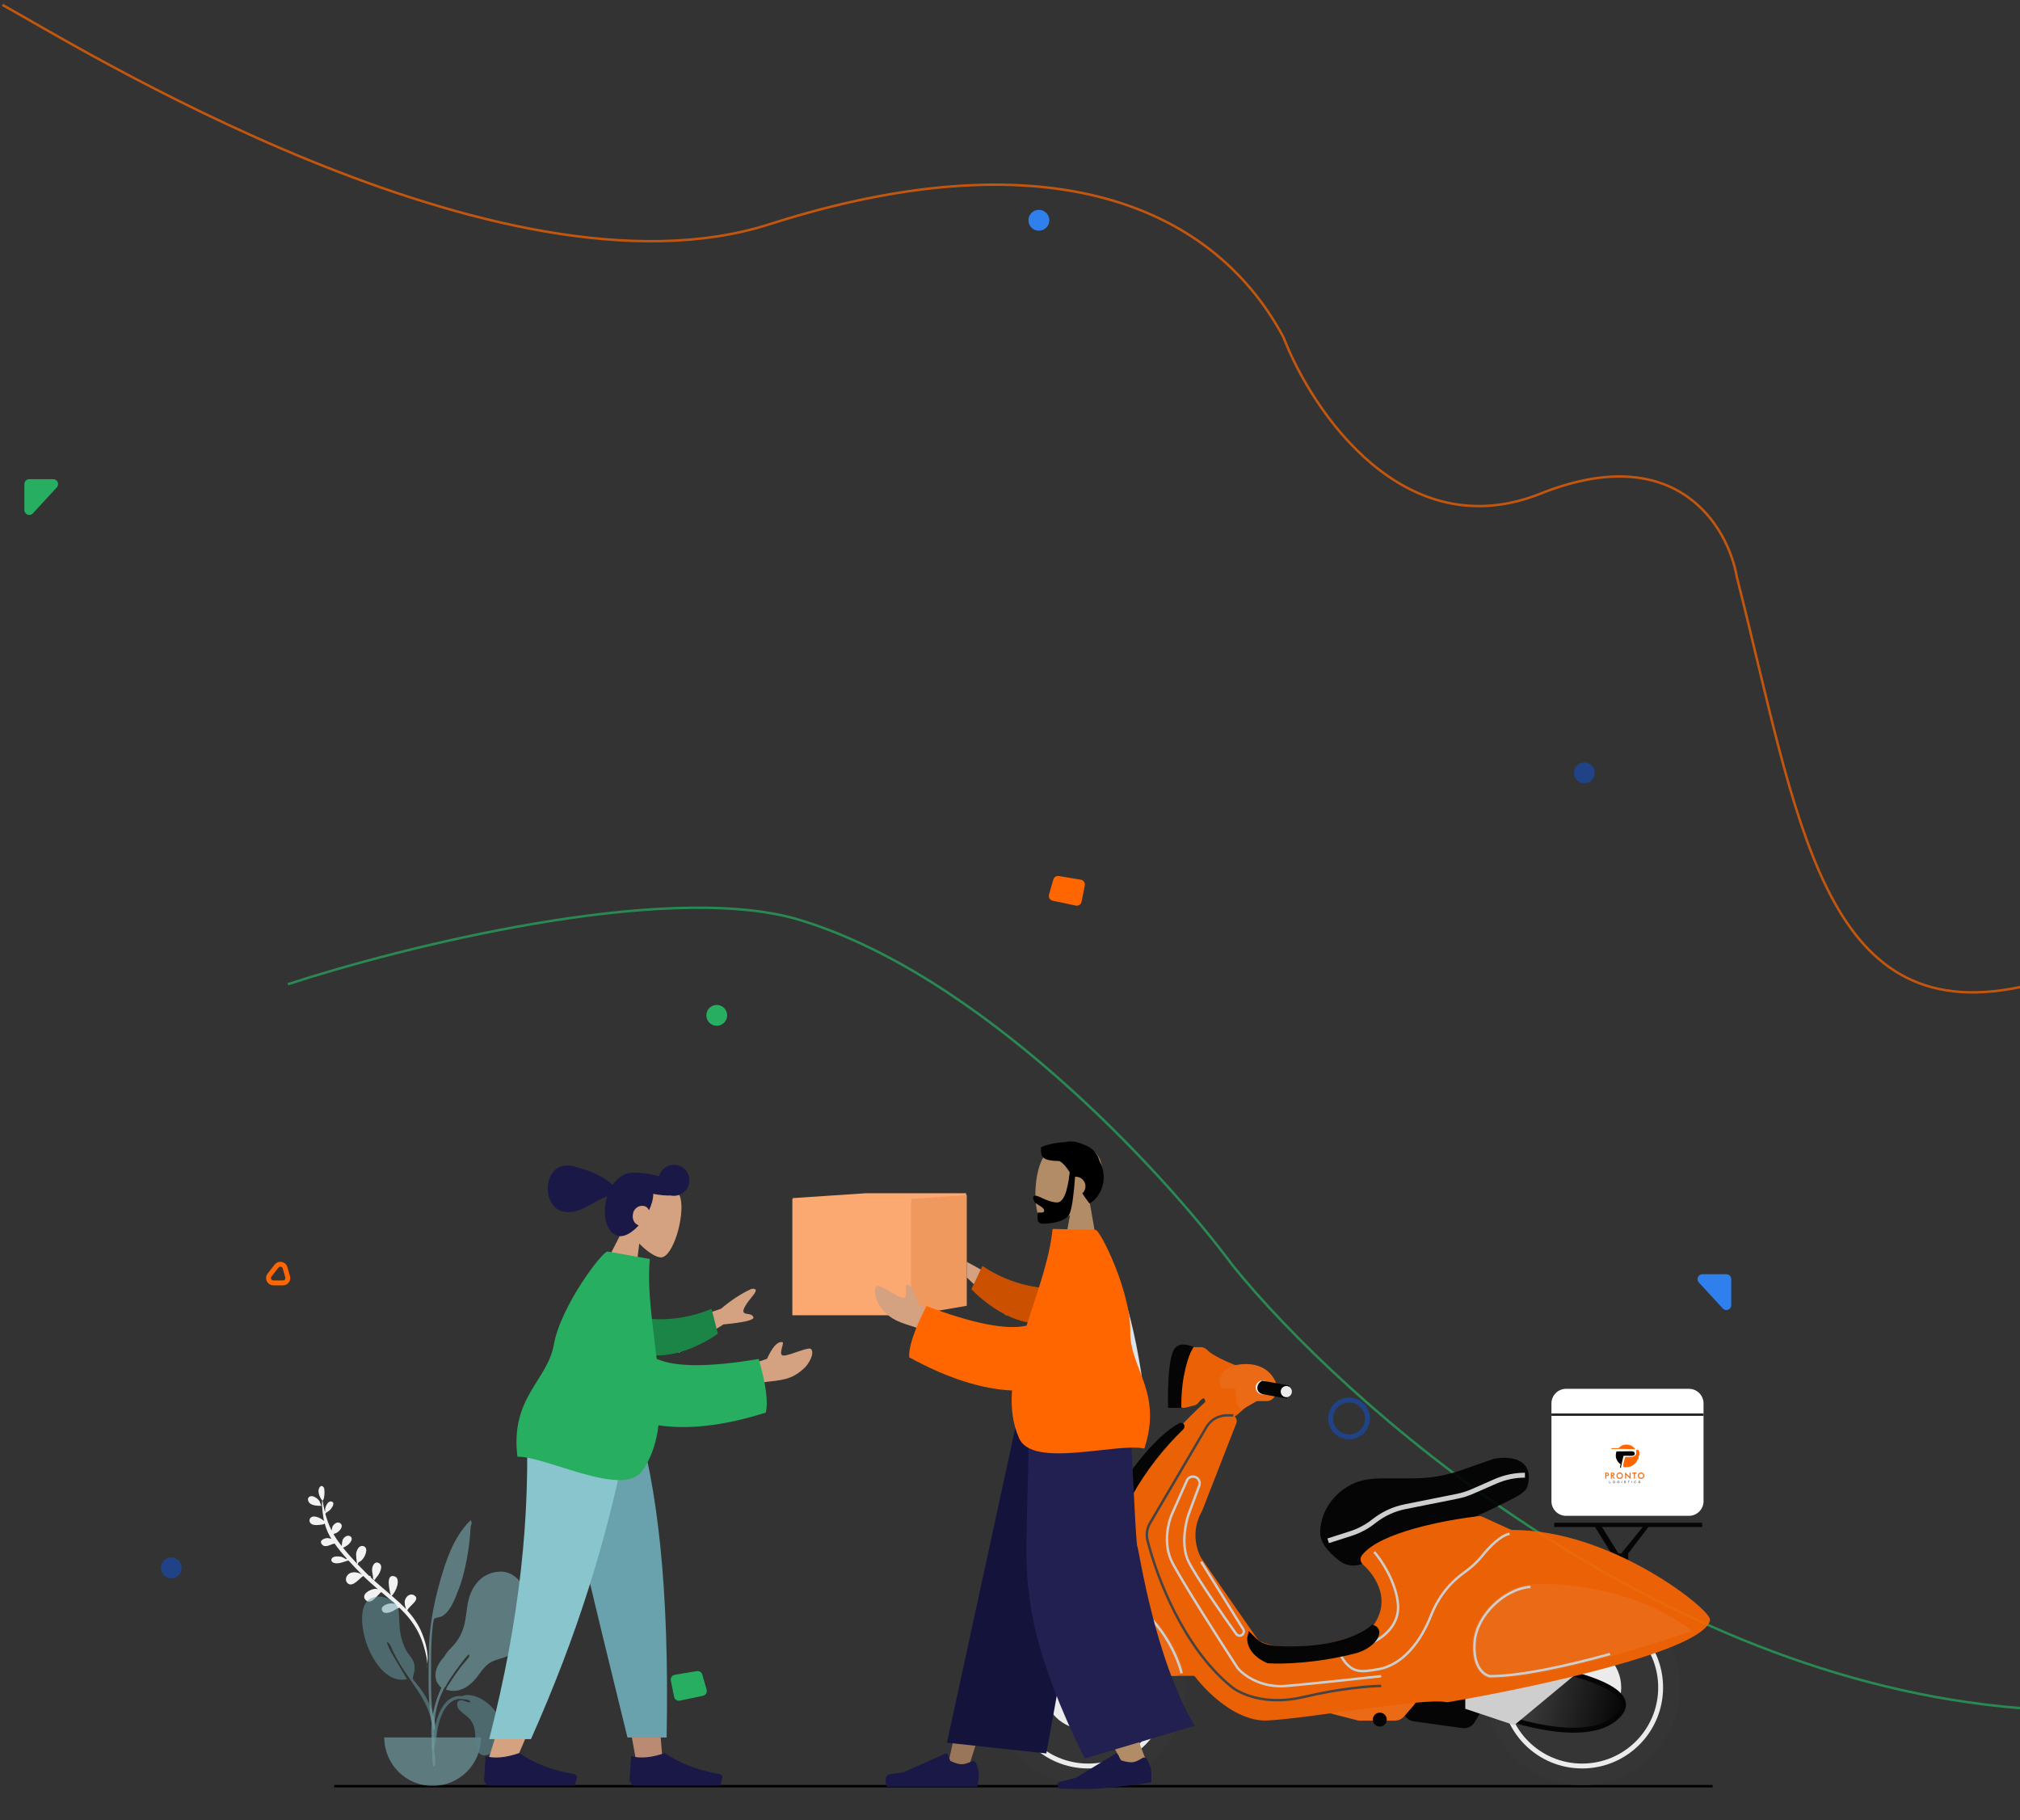 <svg fill="none" height="373" viewBox="0 0 414 373" width="414" xmlns="http://www.w3.org/2000/svg">
    <rect x="0" y="0" width="414" height="373" fill="#333333" stroke="none"/>
    <path
        d="M56.681 259.436L55.246 261.263C54.73 261.919 55.198 262.881 56.032 262.881H57.989C58.654 262.881 59.133 262.245 58.951 261.606L58.429 259.779C58.205 258.994 57.185 258.794 56.681 259.436Z"
        stroke="#FF6600" />
    <path
        d="M142.814 342.422L138.305 343.174C137.747 343.267 137.378 343.803 137.488 344.356L138.156 347.694C138.265 348.239 138.798 348.591 139.342 348.476L144.068 347.481C144.636 347.362 144.983 346.786 144.824 346.228L143.94 343.134C143.8 342.645 143.315 342.339 142.814 342.422Z"
        fill="#27AE60" />
    <path
        d="M217.007 179.507L221.516 180.258C222.073 180.351 222.443 180.887 222.332 181.441L221.665 184.778C221.556 185.323 221.023 185.675 220.478 185.56L215.753 184.566C215.185 184.446 214.838 183.87 214.997 183.312L215.881 180.218C216.021 179.729 216.505 179.423 217.007 179.507Z"
        fill="#FF6600" />
    <path
        d="M0.5 1C14.029 8.358 102.402 63.623 157.658 45.964C212.914 28.305 248 41 263.043 69.106C268.977 84.416 287.823 112.257 315.735 101.149C343.648 90.041 354.187 107.914 355.967 118.239C368.5 167.5 373.27 210.807 414 202.262"
        opacity="0.7" stroke="#FF6600" stroke-width="0.5" />
    <path
        d="M59 201.681C82.18 194.093 135.379 180.767 162.734 188.165C200.539 198.978 238.421 240.094 252.636 259.301C275.048 287.044 338.697 344.025 414 350"
        opacity="0.7" stroke="#27AE60" stroke-width="0.5" />
    <circle cx="35.105" cy="321.27" fill="#204387" r="2.136" />
    <circle fill="#204387" r="2.136" transform="matrix(-1 0 0 1 324.716 158.354)" />
    <circle cx="276.494" cy="290.651" r="3.772" stroke="#204387" />
    <circle cx="146.899" cy="208.052" fill="#27AE60" r="2.136" />
    <circle fill="#2F80ED" r="2.136" transform="matrix(-1 0 0 1 212.922 45.136)" />
    <path
        d="M353.821 261.1H348.911C348.04 261.1 347.585 262.137 348.175 262.778L353.085 268.114C353.702 268.785 354.821 268.348 354.821 267.437V262.1C354.821 261.548 354.373 261.1 353.821 261.1Z"
        fill="#2F80ED" />
    <path
        d="M6 98.185H10.91C11.781 98.185 12.236 99.221 11.646 99.862L6.736 105.199C6.119 105.869 5 105.433 5 104.522V99.185C5 98.632 5.448 98.185 6 98.185Z"
        fill="#27AE60" />
    <path d="M68.5 366H351" stroke="black" stroke-width="0.5" />
    <defs>
        <linearGradient gradientUnits="userSpaceOnUse" id="paint0_linear" x1="332.84" x2="312.535"
            y1="350.644" y2="345.496">
            <stop />
            <stop offset="1" stop-color="#404040" />
        </linearGradient>
        <clipPath id="clip0">
            <rect fill="white" height="61.454" transform="translate(63 304.491)" width="45.634" />
        </clipPath>
        <clipPath id="clip1">
            <rect fill="white" height="146.03" transform="matrix(-1 0 0 1 278 226)"
                width="115.607" />
        </clipPath>
    </defs>
    <g opacity="0.9">
        <path
            d="M303.882 342.86L287.984 344.847C286.588 345.022 285.803 346.546 286.474 347.784L288.316 351.185C288.619 351.744 289.169 352.126 289.798 352.214L299.785 353.607C300.579 353.718 301.363 353.343 301.776 352.655L305.845 345.873C306.703 344.443 305.537 342.653 303.882 342.86Z"
            fill="black" stroke="black" />
        <path
            d="M278.256 352.01L270.915 350.112C268.829 349.572 268.953 346.57 271.076 346.204L285.684 343.686C286.374 343.567 287.076 343.818 287.535 344.347L289.378 346.474C290.03 347.226 290.03 348.342 289.378 349.094L287.394 351.384C287.014 351.822 286.462 352.074 285.882 352.074H278.756C278.587 352.074 278.419 352.053 278.256 352.01Z"
            fill="#FF7012" stroke="#FF7012" />
        <circle cx="223.019" cy="345.782" fill="#353535" r="20.02" />
        <circle cx="223.019" cy="345.782" r="16.087" stroke="white" />
        <circle cx="222.447" cy="345.782" fill="white" r="8.58" />
        <circle cx="222.447" cy="346.354" fill="#353535" r="2.86" />
        <circle cx="324.261" cy="345.782" fill="#353535" r="20.02" />
        <circle cx="324.261" cy="345.782" r="16.087" stroke="white" />
        <circle cx="323.689" cy="345.782" fill="white" r="8.58" />
        <circle cx="323.689" cy="346.354" fill="#353535" r="2.86" />
        <path
            d="M327.979 312.321H326.549L330.266 318.327V321.187H333.698V318.327L338.274 312.321H337.13L332.268 318.327H331.696L327.979 312.321Z"
            fill="black" />
        <path d="M318.541 312.893V312.035H348.856V312.893H318.541Z" fill="black" />
        <path
            d="M304.813 350.644L314.537 341.206C323.212 342.827 337.13 346.354 331.411 351.788C325.471 357.43 310.914 353.027 304.813 350.644Z"
            fill="url(#paint0_linear)" stroke="black" />
        <path d="M300.81 349.786V345.782L323.689 341.778L310.247 352.932L300.81 349.786Z"
            fill="#DFDFDF" stroke="#DFDFDF" />
        <path
            d="M271.066 314.004C271.066 316.289 273.445 318.469 275.232 319.686C275.859 320.113 276.612 320.295 277.371 320.295C278.8 320.295 280.114 319.58 281.122 318.567C284.829 314.845 290.278 313.196 294.857 312.482C300.228 311.643 305.098 308.999 309.961 306.568C311.791 305.653 312.439 304.852 312.535 304.566C314.136 299.075 309.008 298.846 306.243 299.418L299.615 301.738C296.43 302.852 293.08 303.422 289.705 303.422H284.053C281.695 303.422 279.272 303.558 277.176 304.637C272.621 306.983 271.066 311.174 271.066 314.004Z"
            fill="black" stroke="black" />
        <path
            d="M241.63 286.983C241.793 281.958 242.889 278.544 243.631 277.028C243.784 276.716 244.108 276.539 244.456 276.539H246.139C246.518 276.539 246.862 276.758 247.129 277.028C248.307 278.217 251.462 279.613 253.41 280.357C253.72 280.476 253.955 280.736 254.036 281.058L255.476 286.819C255.566 287.18 255.448 287.561 255.17 287.809L253.162 289.593C253.089 289.658 252.995 289.694 252.897 289.694C252.586 289.694 252.394 290.033 252.554 290.3L252.862 290.813C252.98 291.009 253 291.249 252.917 291.462L245.927 309.357C245.908 309.404 245.886 309.45 245.86 309.495C243.397 313.819 244.856 318.111 245.899 319.723L257.468 336.372C257.571 336.519 257.71 336.637 257.875 336.709C265.759 340.133 276.549 336.479 281.182 334.116C281.304 334.054 281.409 333.966 281.493 333.859C285.969 328.182 282.496 322.741 279.708 320.25C279.35 319.93 279.221 319.41 279.509 319.027C282.918 314.492 296.305 311.938 303.116 311.173C303.295 311.153 303.469 311.183 303.632 311.257L309.472 313.912C309.606 313.972 309.751 314.003 309.898 314.002C329.435 313.897 348.956 329.197 349.96 331.837C350.006 331.958 349.981 332.076 349.923 332.191C346.872 338.303 313.451 345.424 296.748 348.284C296.594 348.31 296.455 348.3 296.302 348.267C291.908 347.339 267.212 351.76 259.626 352.041C253.705 352.26 247.835 346.539 245.344 343.294C245.149 343.041 244.852 342.889 244.532 342.889H236.647C236.348 342.889 236.056 342.743 235.864 342.514C221.805 325.743 214.7 339.079 206.957 333.567C206.633 333.337 206.498 332.916 206.628 332.54C209.386 324.546 220.553 320.891 226.81 319.878C227.387 319.784 227.775 319.233 227.723 318.651C226.852 308.957 239.94 294.398 247.206 287.776C247.463 287.542 247.589 287.192 247.482 286.862C246.985 285.321 245.926 286.19 245.267 287.078C245.114 287.284 244.902 287.441 244.654 287.503L242.852 287.954C242.22 288.111 241.609 287.633 241.63 286.983Z"
            fill="#FF6600" stroke="#FF6600" stroke-linejoin="round" />
        <path
            d="M240.907 342.889H236.647C236.348 342.889 236.057 342.744 235.865 342.515C222.992 327.159 215.95 337.041 208.91 334.59C208.339 334.391 208.173 333.695 208.558 333.229C211.792 329.305 219.121 323.547 227.595 326.301C235.953 329.018 240.336 337.029 241.832 341.666C242.031 342.284 241.555 342.889 240.907 342.889Z"
            fill="#FF7012" stroke="#FF7012" stroke-linejoin="round" />
        <path
            d="M242.181 342.889C241.132 338.599 236.747 329.276 227.595 326.301C218.444 323.327 210.626 330.281 207.862 334.13"
            stroke="#DFDFDF" stroke-linejoin="round" stroke-width="0.5" />
        <path
            d="M345.71 334.023C334.499 325.787 319.685 324.681 313.679 325.157C308.245 325.589 302.697 331.049 302.239 336.311C301.782 341.573 304.146 343.27 305.385 343.461C316.139 343.461 336.749 337.169 345.71 334.023Z"
            fill="#FF7012" stroke="#FF7012" />
        <path
            d="M313.679 325.157C308.245 325.589 302.697 331.049 302.239 336.311C301.782 341.573 304.146 343.27 305.385 343.461C311.654 343.461 321.273 341.323 329.981 338.916"
            stroke="#DFDFDF" stroke-width="0.5" />
        <path
            d="M252.763 290.014H251.457C249.778 290.014 248.218 290.878 247.329 292.302V292.302L235.719 312.061C235.092 313.127 234.873 314.385 235.174 315.585C237.1 323.241 242.521 337.475 252.191 345.463C253.907 346.988 259.283 349.581 267.062 347.751C274.841 345.92 280.981 345.463 283.078 345.463"
            stroke="#454545" stroke-width="0.5" />
        <path
            d="M283.078 343.461C278.788 343.938 268.893 345.005 263.63 345.463C258.368 345.92 254.765 343.175 253.621 341.745C249.903 336.025 242.009 323.67 240.179 320.009C238.349 316.349 239.416 312.002 240.179 310.286L243.249 303.378C243.469 302.883 243.96 302.564 244.502 302.564V302.564C245.456 302.564 246.119 303.515 245.787 304.411L243.611 310.286C242.944 312.192 242.009 316.806 243.611 320.009C245.163 323.113 250.597 330.94 253.362 334.806C253.524 335.033 253.786 335.167 254.065 335.167V335.167C254.744 335.167 255.158 334.421 254.799 333.844L246.185 320.009"
            stroke="#DFDFDF" stroke-width="0.5" />
        <path
            d="M274.498 338.313C274.711 339.165 275.464 340.747 276.968 341.783C278.059 342.533 279.462 342.5 280.771 342.301L282.266 342.074C287.644 341.255 291.316 336.066 293.298 331C294.522 327.87 296.647 324.667 300.155 322.171C301.47 321.235 302.686 320.15 303.699 318.893C305.301 316.906 307.553 314.623 309.389 314.29M281.648 318.007C283.078 319.628 286.052 324.013 286.51 328.589C286.967 333.165 283.078 335.834 281.076 336.597"
            stroke="#DFDFDF" stroke-width="0.5" />
        <path
            d="M272.21 315.72L276.824 314.243C278.502 313.706 280.071 312.878 281.462 311.797L281.713 311.602C283.551 310.172 285.697 309.19 287.98 308.733L298.65 306.599C299.705 306.388 300.735 306.064 301.721 305.633L306.515 303.536C308.41 302.706 310.466 302.278 312.535 302.278V302.278"
            stroke="#DFDFDF" stroke-linejoin="round" />
        <path
            d="M227.505 309.345C233.045 298.977 239.058 293.56 241.837 292.104C242.241 291.893 242.437 292.258 242.109 292.574C233.836 300.57 227.712 311.378 227.326 318.949C227.312 319.222 227.091 319.437 226.818 319.437H226.298C226.211 319.437 226.126 319.415 226.05 319.372L224.415 318.437C224.259 318.348 224.163 318.183 224.163 318.003V317.131C224.163 316.964 224.247 316.808 224.386 316.715L225.999 315.64C226.299 315.439 226.238 314.981 225.895 314.867C225.547 314.751 225.491 314.282 225.803 314.087L226.72 313.514C227.004 313.337 227.021 312.929 226.753 312.729C226.477 312.521 226.506 312.098 226.808 311.931L228.088 311.22C228.399 311.047 228.435 310.614 228.157 310.392L227.632 309.972C227.445 309.822 227.392 309.557 227.505 309.345Z"
            fill="black" stroke="black" stroke-linejoin="round" />
        <path
            d="M239.893 287.978H241.609C241.609 281.801 243.134 277.587 243.897 276.253C243.325 276.062 242.067 275.795 241.609 276.253C240.008 276.71 239.798 284.26 239.893 287.978Z"
            fill="black" stroke="black" />
        <path
            d="M259.912 340.315C256.252 338.713 255.909 336.216 256.195 335.167C257.91 336.883 258.482 338.313 267.92 337.741C274.775 337.326 279.741 334.976 281.362 333.451C283.459 334.214 281.362 337.357 277.644 338.313C269.636 340.372 262.486 340.506 259.912 340.315Z"
            fill="black" stroke="black" />
        <circle cx="282.792" cy="352.36" fill="black" r="1.43" />
        <path
            d="M250.593 284.021H253.739C253.739 286.08 253.811 287.63 254.479 288.298L257.457 286.595H259.745C261.118 286.366 261.27 284.784 261.175 284.021C260.889 282.591 259.23 279.788 254.883 280.017C250.536 280.246 250.212 282.782 250.593 284.021Z"
            fill="#FF7012" stroke="#FF7012" />
        <circle cx="258.768" cy="284.294" fill="white" r="1.43" />
        <path
            d="M263.63 284.294L258.768 283.436C258.082 283.893 257.91 284.866 258.768 285.152L263.344 286.01L263.63 284.294Z"
            fill="black" stroke="black" />
        <circle cx="263.63" cy="285.152" fill="white" r="1.144" />
    </g>
    <path
        d="M317.969 307.605V287.58C317.969 285.923 319.312 284.58 320.969 284.58H346.142C347.799 284.58 349.142 285.923 349.142 287.58V307.605C349.142 309.262 347.799 310.605 346.142 310.605H320.969C319.312 310.605 317.969 309.262 317.969 307.605Z"
        fill="white" />
    <path d="M317.968 289.871H349.143" stroke="#252525" stroke-width="0.5" />
    <path
        d="M330.273 296.792L330.234 296.916C330.428 296.916 333.157 296.879 333.682 296.916C333.935 296.916 334.765 296.946 335.159 296.979L335.158 296.977C335.048 296.811 334.548 296.049 333.414 296C332.339 295.995 331.883 296.596 331.804 296.666C331.74 296.722 331.604 296.731 331.544 296.729H330.39C330.31 296.729 330.279 296.771 330.273 296.792Z"
        fill="#FF6600" />
    <path
        d="M335.53 298.079C335.628 297.861 335.61 297.467 335.586 297.29C335.727 297.424 335.808 297.71 335.752 297.986C335.727 298.161 335.636 298.336 335.54 298.528C335.474 298.691 335.531 298.734 335.568 298.736H335.586L335.605 298.752C335.425 298.848 335.428 298.836 335.416 298.9C335.405 299.004 335.296 299.217 335.243 299.311C334.908 299.903 334.264 300.22 333.984 300.304C333.909 300.345 333.602 300.372 333.458 300.381H332.911C332.881 300.317 333.125 299.3 333.25 298.799H333.617C334.551 298.799 335.232 298.75 335.53 298.079Z"
        fill="#FF6600" stroke="#FF6600" stroke-linecap="round" stroke-linejoin="round"
        stroke-width="0.5" />
    <path
        d="M333.759 297.383L331.297 297.404C331.265 297.518 331.131 298.04 331.159 298.379C331.159 298.9 331.633 299.787 332.133 299.981C332.137 300.006 332.125 300.094 332.119 300.136C332.099 300.283 332.021 300.565 332.021 300.762H332.203C332.185 300.709 332.435 299.595 332.563 299.044C332.574 298.994 332.687 298.481 332.764 298.306H333.759C334.393 298.306 335.044 298.388 335.044 297.862C335.033 297.253 334.243 297.383 333.759 297.383Z"
        fill="black" />
    <path clip-rule="evenodd"
        d="M329.002 302.991H329.201V302.439H329.364C329.745 302.439 329.745 302.14 329.745 302.117C329.753 301.995 329.688 301.752 329.364 301.757C329.098 301.762 329.015 301.76 329.002 301.758V301.757C329 301.758 328.999 301.758 329.002 301.758V302.991ZM329.208 301.935V302.273C329.397 302.273 329.533 302.267 329.535 302.119C329.537 301.972 329.43 301.921 329.208 301.935Z"
        fill="#FF6600" fill-rule="evenodd" />
    <path clip-rule="evenodd"
        d="M331.953 303.042C332.32 303.042 332.617 302.745 332.617 302.379C332.617 302.012 332.32 301.715 331.953 301.715C331.587 301.715 331.29 302.012 331.29 302.379C331.29 302.745 331.587 303.042 331.953 303.042ZM331.953 302.832C332.204 302.832 332.407 302.629 332.407 302.379C332.407 302.128 332.204 301.925 331.953 301.925C331.703 301.925 331.5 302.128 331.5 302.379C331.5 302.629 331.703 302.832 331.953 302.832Z"
        fill="#FF6600" fill-rule="evenodd" />
    <path clip-rule="evenodd"
        d="M336.336 303.042C336.703 303.042 337 302.745 337 302.379C337 302.012 336.703 301.715 336.336 301.715C335.97 301.715 335.673 302.012 335.673 302.379C335.673 302.745 335.97 303.042 336.336 303.042ZM336.336 302.832C336.587 302.832 336.79 302.629 336.79 302.379C336.79 302.128 336.587 301.925 336.336 301.925C336.086 301.925 335.883 302.128 335.883 302.379C335.883 302.629 336.086 302.832 336.336 302.832Z"
        fill="#FF6600" fill-rule="evenodd" />
    <path d="M334.558 301.956V301.738H335.413V301.956H335.089V302.998H334.878V301.956H334.558Z"
        fill="#FF6600" />
    <path
        d="M333.063 302.995H333.264V302.175L334.191 303.075V301.757H333.986V302.596L333.063 301.689V302.995Z"
        fill="#FF6600" />
    <path d="M331.005 302.995H330.773L330.351 302.425L330.554 302.402L331.005 302.995Z"
        fill="#FF6600" />
    <path clip-rule="evenodd"
        d="M330.147 302.995H330.345V302.444H330.509C330.89 302.444 330.89 302.145 330.89 302.122C330.898 301.999 330.832 301.756 330.509 301.762C330.243 301.766 330.16 301.765 330.147 301.763V301.762C330.144 301.762 330.144 301.763 330.147 301.763V302.995ZM330.352 301.939V302.278C330.542 302.278 330.678 302.272 330.68 302.124C330.681 301.976 330.574 301.925 330.352 301.939Z"
        fill="#FF6600" fill-rule="evenodd" />
    <path
        d="M329.86 303.467V303.869H330.145M331.872 303.612C331.864 303.564 331.82 303.477 331.678 303.477C331.507 303.477 331.467 303.577 331.47 303.678C331.47 303.78 331.533 303.883 331.678 303.881C331.822 303.879 331.879 303.804 331.879 303.699H331.678M332.374 303.463V303.888M332.862 303.734V303.755C332.864 303.799 332.901 303.879 333.037 303.879C333.173 303.879 333.201 303.822 333.201 303.778C333.201 303.734 333.168 303.679 333.037 303.673C332.982 303.671 332.872 303.646 332.876 303.565C332.88 303.485 332.985 303.47 333.037 303.472C333.084 303.472 333.184 303.49 333.192 303.598M333.645 303.479H333.824M334.002 303.479H333.824M333.824 303.479V303.89M334.453 303.89V303.463M335.332 303.551C335.273 303.474 335.207 303.472 335.154 303.474C335.082 303.476 334.939 303.519 334.949 303.68C334.96 303.881 335.124 303.876 335.154 303.879C335.22 303.883 335.318 303.839 335.325 303.801M336.136 303.598C336.139 303.554 336.114 303.474 335.979 303.474C335.839 303.474 335.817 303.54 335.82 303.568C335.82 303.608 335.854 303.654 335.979 303.671C336.034 303.673 336.143 303.698 336.145 303.778C336.147 303.879 336.005 303.879 335.979 303.879C335.953 303.879 335.815 303.872 335.811 303.778V303.736M330.577 303.675C330.577 303.608 330.608 303.481 330.797 303.481C330.998 303.481 330.998 303.652 330.998 303.675C330.998 303.813 330.9 303.879 330.797 303.881C330.615 303.881 330.577 303.755 330.577 303.675Z"
        stroke="black" stroke-linejoin="round" stroke-width="0.05" />
    <g clip-path="url(#clip0)">
        <path clip-rule="evenodd"
            d="M64.385 306.686C63.718 306.354 62.828 306.739 63.199 307.615C63.597 308.553 65.067 308.565 65.897 308.546C65.814 308.542 65.547 307.681 65.455 307.551C65.185 307.168 64.796 306.89 64.385 306.686ZM72.078 323.506C72.246 323.651 72.091 323.52 72.078 323.506V323.506ZM63.742 310.929C63.351 311.228 63.333 311.756 63.652 312.113C64.032 312.539 64.726 312.523 65.244 312.482C65.478 312.463 66.729 312.363 66.433 312.158C66.456 312.166 66.503 312.187 66.554 312.216C66.582 312.316 66.611 312.416 66.641 312.516C66.633 312.52 66.627 312.525 66.619 312.529C66.627 312.525 66.633 312.521 66.641 312.517C66.942 313.513 67.37 314.46 67.931 315.346C67.721 315.264 67.504 315.201 67.283 315.173C66.631 315.091 65.258 315.598 65.988 316.468C66.688 317.302 67.778 316.408 68.572 316.284C69.343 317.361 70.192 318.393 71.083 319.39C71.028 319.407 70.981 319.443 70.953 319.498C70.596 319.317 70.224 319.057 69.893 318.987C69.416 318.886 68.438 318.825 68.077 319.252C67.634 319.778 68.109 320.205 68.633 320.305C69.393 320.452 70.387 320.08 71.118 319.829C71.202 319.844 71.293 319.819 71.348 319.752C71.364 319.747 71.38 319.742 71.396 319.737C72.297 320.729 73.234 321.689 74.164 322.628C74.154 322.627 74.144 322.627 74.134 322.626C73.891 322.467 73.631 322.336 73.349 322.267C72.696 322.108 71.928 322.107 71.398 322.58C70.87 323.051 70.683 323.875 71.229 324.403C72.322 325.462 73.932 323.048 74.484 322.948C75.429 323.892 76.429 324.774 77.445 325.638C77.329 325.603 77.211 325.577 77.089 325.565C76.093 325.47 73.755 326.692 74.978 327.894C76.043 328.942 77.275 326.925 78.134 326.22C79.091 327.025 80.053 327.825 80.988 328.656C80.478 328.521 79.985 328.501 79.438 328.666C78.873 328.838 77.96 329.265 78.317 330.03C78.681 330.808 79.777 330.454 80.348 330.207C80.66 330.072 81.284 329.618 81.833 329.426C83.325 330.837 84.618 332.39 85.596 334.22C86.207 335.363 86.671 336.584 86.997 337.839C87.206 338.64 87.616 339.985 87.534 341.027C87.925 338.941 87.217 336.435 86.454 334.57C85.753 332.855 84.703 331.349 83.474 329.994C83.782 329.065 86.379 327.725 84.827 326.862C84.002 326.406 83.158 327.163 82.978 327.965C82.854 328.516 83.043 329.209 83.243 329.744C82.856 329.33 82.454 328.931 82.04 328.544C81.467 328.01 80.881 327.491 80.289 326.979C81.264 326.062 82.187 323.439 80.879 323.01C78.948 322.379 79.878 325.956 80.013 326.626C80.051 326.629 80.081 326.617 80.103 326.592C80.092 326.654 80.079 326.719 80.064 326.785C78.931 325.81 77.781 324.854 76.67 323.856C76.77 323.782 76.929 323.498 77.054 323.348C77.337 323.008 77.607 322.653 77.804 322.255C78.116 321.627 78.417 320.625 77.59 320.256C76.691 319.853 76.263 320.986 76.257 321.662C76.253 322.13 76.38 322.574 76.446 323.033C76.467 323.176 76.387 323.82 76.582 323.543C76.573 323.645 76.571 323.719 76.576 323.771C76.376 323.591 76.178 323.409 75.981 323.226C75.99 323.202 75.997 323.177 75.999 323.148C76.009 322.946 75.807 322.869 75.665 322.928C75.405 322.681 75.148 322.431 74.895 322.175C74.36 321.635 73.817 321.079 73.277 320.511C73.394 320.41 73.348 320.271 73.457 320.164C73.567 320.058 73.782 319.999 73.91 319.9C74.233 319.651 74.501 319.288 74.695 318.93C75.015 318.34 75.428 317.102 74.494 316.82C73.531 316.53 73.041 317.722 72.98 318.467C72.968 318.611 73.076 319.912 73.158 320.385C72.16 319.33 71.179 318.235 70.289 317.121C70.559 317.118 71.323 316.565 71.478 316.414C71.855 316.046 72.454 315.233 71.793 314.803C71.206 314.421 70.481 314.974 70.23 315.511C70.188 315.6 70.043 316.423 70.031 316.793C69.663 316.32 69.312 315.845 68.986 315.369C68.768 315.052 68.564 314.726 68.374 314.394C68.419 314.368 68.463 314.323 68.503 314.266C69.484 314.1 70.734 312.569 69.582 312.036C69.034 311.783 68.439 312.305 68.171 312.734C68.116 312.821 68.027 313.261 67.954 313.609C67.406 312.508 66.987 311.343 66.669 310.149C66.754 310.127 66.826 310.062 66.836 309.95C67.312 309.678 67.688 309.452 68.02 308.93C68.226 308.605 68.598 307.864 67.992 307.684C67.202 307.45 66.706 308.657 66.642 309.251C66.634 309.32 66.635 309.521 66.637 309.705C66.61 309.701 66.582 309.701 66.555 309.706C66.374 308.966 66.229 308.217 66.114 307.467C66.545 307.328 66.619 305.063 66.332 304.74C65.691 304.018 65.239 305.061 65.273 305.613C65.314 306.263 65.608 306.854 65.958 307.379C65.996 307.434 65.985 307.432 65.995 307.354C66 307.393 66.013 307.421 66.032 307.441C66.014 307.783 65.979 308.134 65.996 308.437C66.044 309.304 66.145 310.176 66.291 311.032C66.327 311.24 66.368 311.446 66.414 311.651C66.067 311.356 65.6 311.093 65.418 311.011C64.944 310.799 64.213 310.569 63.742 310.929ZM87.589 341.03C87.567 341.332 87.513 341.609 87.411 341.837C87.487 341.577 87.546 341.307 87.589 341.03Z"
            fill="#F2F2F2" fill-rule="evenodd" />
        <g opacity="0.7">
            <path clip-rule="evenodd"
                d="M77.372 327.165C79.227 327.069 81.52 328.153 81.718 330.17C81.861 331.636 81.817 333.098 82.039 334.562C82.217 335.732 82.593 336.855 83.106 337.921C83.599 338.945 84.622 339.818 84.888 340.912C85.058 341.61 84.963 342.591 84.729 343.273C84.445 344.103 84.596 344.037 85.163 344.734C86.273 346.098 87.273 347.497 87.981 349.126C88.999 351.472 89.667 354.215 89.289 356.784C89.241 357.11 89.184 358.281 88.735 358.363C88.234 358.454 88.468 357.785 88.495 357.569C88.666 356.189 88.817 354.983 88.612 353.581C87.818 348.174 83.943 344.611 81.42 340.022C81.281 339.785 80.988 339.222 80.785 338.85C80.463 338.263 80.14 337.146 79.705 336.711C78.885 335.891 79.639 337.539 79.799 337.854C80.001 338.252 80.223 338.675 80.43 339.024C81.376 340.641 82.433 342.406 83.41 344.072C79.182 345.037 76.204 339.948 75.069 336.602C74.135 333.846 73.016 327.401 77.372 327.165Z"
                fill="#69A1AC" fill-rule="evenodd" opacity="0.7" />
            <path clip-rule="evenodd"
                d="M102.225 322.047C99.125 322.293 97.135 324.34 96.209 327.204C95.709 328.748 95.652 330.333 95.375 331.919C94.957 334.305 94.059 336.114 92.304 337.814C91.761 338.34 91.36 338.881 91.075 339.459C90.51 340.037 90.018 340.69 89.657 341.489C89.195 342.509 89.064 343.733 89.597 344.75C89.741 345.024 90.098 345.573 90.469 345.822C89.081 348.781 88.318 352.021 88.404 355.257C88.456 357.21 88.552 359.165 88.663 361.116C88.693 361.64 88.863 362.505 89.119 361.626C89.353 360.823 89.059 359.561 89.032 358.721C88.9 354.632 88.787 350.913 90.469 347.092C90.645 346.691 90.832 346.294 91.027 345.9C91.038 345.893 91.049 345.885 91.059 345.878C91.067 345.883 91.074 345.89 91.081 345.895C91.094 345.873 91.111 345.847 91.13 345.817C91.186 345.759 91.235 345.686 91.281 345.605C91.431 345.398 91.6 345.155 91.6 345.022C91.6 345.021 91.6 345.019 91.6 345.018C92.641 343.317 93.833 341.709 95.051 340.133C95.042 340.145 96.373 338.331 96.167 339.334C96.068 339.817 95.089 340.738 94.694 341.25C93.82 342.388 92.793 343.831 91.94 345.226C91.825 345.292 91.663 345.617 91.546 345.858C91.481 345.981 91.421 346.104 91.361 346.211C94.384 347.211 96.736 345.197 98.339 342.855C98.341 342.852 98.343 342.849 98.344 342.847C98.832 342.199 99.332 341.557 99.957 341.045C100.998 340.191 102.114 340.041 103.342 339.62C106.692 338.475 108.116 334.129 108.569 330.904C109.079 327.266 106.583 321.688 102.225 322.047Z"
                fill="#89C5CC" fill-rule="evenodd" opacity="0.7" />
            <path clip-rule="evenodd"
                d="M96.102 311.859C92.92 315.174 91.383 319.771 90.166 324.093C88.807 328.92 87.909 333.822 87.875 338.841C87.852 342.138 87.763 345.456 87.955 348.75C88.023 349.919 88.139 351.091 88.325 352.248C88.34 352.343 88.754 354.927 89.151 354.325C89.376 353.983 88.726 351.645 88.677 351.255C88.4 349.062 88.336 346.853 88.35 344.644C88.372 341.007 88.265 337.388 88.633 333.765C88.688 333.224 88.731 332.656 88.86 332.126C88.996 331.564 88.822 331.809 89.266 331.586C89.698 331.37 90.231 331.401 90.678 331.129C92.454 330.051 93.362 327.283 94.069 325.467C94.878 323.389 95.369 321.174 95.761 318.988C96.05 317.382 96.256 315.786 96.372 314.159C96.409 313.647 96.411 313.111 96.512 312.606C96.539 312.47 96.675 312.23 96.67 312.109C96.66 311.855 96.506 311.705 96.493 311.491C96.36 311.611 96.23 311.733 96.102 311.859Z"
                fill="#89C5CC" fill-rule="evenodd" opacity="0.7" />
            <path clip-rule="evenodd"
                d="M78.755 356.02C78.755 361.502 83.194 365.946 88.669 365.946C94.145 365.946 98.584 361.502 98.584 356.02"
                fill="#89C5CC" fill-rule="evenodd" opacity="0.7" />
            <path clip-rule="evenodd"
                d="M89.465 356.052H88.941C88.977 355.394 89.025 354.737 89.135 354.086C89.555 351.598 90.87 347.943 93.752 347.539C93.858 347.524 94.249 347.522 94.723 347.549C94.947 347.424 95.199 347.348 95.464 347.33C97.918 347.149 100.658 349.131 101.842 351.193C102.796 352.856 102.635 355.039 102.046 356.806C101.651 357.989 100.79 359.675 99.353 359.691C97.556 359.712 97.469 357.488 97.435 356.188C97.389 354.46 97.17 352.955 95.81 351.777C95.493 351.502 95.147 351.261 94.826 350.99C94.325 350.567 93.771 350.133 93.706 349.433C93.617 348.466 94.162 348.292 94.994 348.471C95.136 348.502 96.566 349.144 96.354 348.637C96.289 348.482 96.053 348.359 95.755 348.267C94.985 348.183 94.066 348.085 93.801 348.144C90.95 348.77 89.84 352.724 89.545 355.236C89.513 355.507 89.487 355.779 89.465 356.052Z"
                fill="#69A1AC" fill-rule="evenodd" opacity="0.7" />
        </g>
    </g>
    <path clip-rule="evenodd"
        d="M128.24 250.868C127.272 248.832 126.86 246.545 127.63 244.311C129.848 237.876 138.591 241.765 139.48 245.551C140.369 249.337 137.908 257.677 135.454 257.654C134.475 257.644 132.68 256.544 131.016 254.816L129.901 263.963L122.545 261.992L128.24 250.868Z"
        fill="#D4A181" fill-rule="evenodd" />
    <path clip-rule="evenodd"
        d="M130.909 251.089C129.528 252.595 127.913 253.576 126.653 253.238C124.259 252.597 123.415 248.94 124.337 245.499C124.369 245.378 124.404 245.259 124.44 245.141C121.443 246.2 118.573 249.102 115.223 248.205C110.665 246.983 111.318 237.304 117.686 239.011C122.018 240.171 123.979 241.373 125.565 242.799C126.2 241.875 126.982 241.165 127.818 240.747C128.03 240.607 128.326 240.499 128.69 240.423C128.916 240.368 129.142 240.335 129.369 240.325C130.585 240.215 132.266 240.358 134.074 240.775C134.412 240.853 134.741 240.938 135.061 241.028C135.518 239.341 137.254 238.341 138.944 238.794C140.636 239.248 141.641 240.987 141.187 242.68C140.749 244.317 139.107 245.31 137.469 244.963C136.468 245.001 135.225 244.892 133.885 244.628C133.884 245.143 133.807 245.707 133.641 246.325C133.495 246.869 133.28 247.431 133.012 247.988C132.818 247.573 132.495 247.249 132.108 247.145C131.023 246.854 130.03 247.544 129.776 248.491C129.454 249.693 129.915 250.748 130.909 251.089Z"
        fill="#191847" fill-rule="evenodd" />
    <path clip-rule="evenodd"
        d="M113.164 290.04L124.786 330.089L130.252 360.158H135.739L130.262 290.04H113.164Z"
        fill="#BA8B72" fill-rule="evenodd" />
    <path clip-rule="evenodd"
        d="M107.94 290.04C108.751 310.845 108.431 322.193 108.25 324.083C108.068 325.973 107.038 338.633 100.017 360.793H105.723C115.022 339.534 118.268 326.875 119.335 324.083C120.401 321.291 123.551 309.944 128.15 290.04H107.94Z"
        fill="#D4A181" fill-rule="evenodd" />
    <path clip-rule="evenodd"
        d="M112.914 290.04C115.937 303.821 121.166 325.819 128.6 356.034H136.625C137.218 325.021 134.696 304.609 130.33 290.04H112.914Z"
        fill="#69A1AC" fill-rule="evenodd" />
    <path clip-rule="evenodd"
        d="M107.9 290.04C108.694 310.845 106.636 331.342 100.26 356.358H108.822C118.138 335.416 124.815 315.02 129.378 290.04H107.9Z"
        fill="#89C5CC" fill-rule="evenodd" />
    <path clip-rule="evenodd"
        d="M99.203 364.918L99.518 359.841C101.362 360.38 103.671 360.169 106.445 359.206C109.429 361.32 113.185 362.763 117.713 363.535C118.058 363.594 118.29 363.922 118.231 364.268C118.228 364.29 118.223 364.312 118.216 364.334L117.781 365.869H106.445H99.833L99.203 364.918Z"
        fill="#191847" fill-rule="evenodd" />
    <path clip-rule="evenodd"
        d="M129.028 364.918L129.342 359.841C131.186 360.38 133.495 360.169 136.27 359.206C139.253 361.32 143.009 362.763 147.537 363.535C147.882 363.594 148.115 363.922 148.056 364.268C148.052 364.29 148.047 364.312 148.041 364.334L147.605 365.869H136.27H129.657L129.028 364.918Z"
        fill="#191847" fill-rule="evenodd" />
    <path clip-rule="evenodd"
        d="M135.865 272.203L147.758 268.176C149.939 266.352 152.01 265.002 153.969 264.126C154.543 263.997 155.502 264.027 154.354 265.425C153.205 266.823 152.06 268.346 152.422 268.903C152.783 269.459 154.012 268.987 154.403 269.876C154.664 270.468 152.618 270.97 148.265 271.382L139.112 277.208L135.865 272.203ZM151.968 280.21L157.193 278.433C158.31 276.007 159.335 274.869 160.267 275.017C161.04 274.81 159.229 277.805 160.632 277.765C162.035 277.725 165.773 275.85 166.254 276.449C166.966 277.336 165.816 279.47 164.732 280.442C162.706 282.258 161.21 282.737 157.659 283.084C155.802 283.265 153.715 283.917 151.396 285.039L151.968 280.21Z"
        fill="#D4A181" fill-rule="evenodd" />
    <path clip-rule="evenodd"
        d="M130.817 269.949C134.623 270.578 139.83 270.669 145.84 268.192L147.128 273.3C142.747 276.342 136.969 278.458 132.408 277.521C128.813 276.782 127.737 272.088 130.817 269.949Z"
        fill="#1B8548" fill-rule="evenodd" />
    <path clip-rule="evenodd"
        d="M134.593 278.442C138.449 280.159 145.421 280.165 155.509 278.461C157.005 283.748 157.481 287.413 156.938 289.456C148.044 292.274 140.73 292.939 134.958 292.051C134.539 295.495 133.551 298.668 131.633 301.389C127.689 306.982 111.891 298.372 106.048 298.488C104.537 286.381 112.197 282.919 113.498 275.572C114.923 267.525 123.569 256.278 124.519 256.446L133.189 257.975C132.584 264.205 133.797 271.402 134.593 278.442Z"
        fill="#27AE60" fill-rule="evenodd" />
    <g clip-path="url(#clip1)">
        <path clip-rule="evenodd"
            d="M223.263 245.966C224.849 244.26 225.96 242.136 225.883 239.706C225.661 232.702 215.792 233.855 213.746 237.306C211.7 240.757 211.578 249.708 214.019 250.434C214.993 250.724 217.112 250.19 219.294 249L217.59 258.333L225.493 258.641L223.263 245.966Z"
            fill="#B28B67" fill-rule="evenodd" />
        <path clip-rule="evenodd"
            d="M219.241 240.219C218.776 244.384 217.894 246.441 216.596 246.39C214.649 246.314 213.045 245.025 212.19 244.992C211.568 244.967 211.677 245.745 212.067 246.334C212.389 246.82 214.03 247.34 214.001 248.072C213.973 248.805 212.685 248.187 212.668 248.622C212.639 249.34 212.356 250.682 213.615 250.732C214.888 250.781 218.558 250.464 219.257 248.615C219.708 247.421 220.067 244.926 220.334 241.129C220.411 241.123 220.49 241.121 220.57 241.124C221.661 241.167 222.511 242.078 222.469 243.16C222.448 243.709 222.2 244.196 221.819 244.537C222.251 245.195 222.738 245.883 223.298 246.595C225.555 245.37 227.341 241.594 225.329 237.822C224.803 235.992 223.492 234.974 221.916 234.463C220.646 233.878 219.308 233.765 218.164 234.042C215.939 234.144 213.933 234.737 213.356 235.113C213.275 237.194 213.658 237.827 217.134 237.908C217.971 238.388 218.597 239.183 219.241 240.219Z"
            fill="black" fill-rule="evenodd" />
        <path clip-rule="evenodd"
            d="M225.322 287.587L209.147 328.368L198.299 362.844H194.015L210.6 287.587L225.322 287.587Z"
            fill="#997659" fill-rule="evenodd" />
        <path clip-rule="evenodd"
            d="M228.579 287.587C228.751 301.918 225.483 321.211 225.884 322.105C226.152 322.7 228.867 346.018 234.799 360.469L230.48 361.941C221.717 347.235 217.925 328.424 216.931 326.76C215.44 324.264 216.367 301.297 212.47 287.587H228.579Z"
            fill="#B28B67" fill-rule="evenodd" />
        <path clip-rule="evenodd"
            d="M235.072 360.485C235.564 361.413 235.842 362.12 235.904 362.605C235.981 363.194 235.994 364.067 235.944 365.223C235.437 365.288 231.651 365.973 225 366.5C222.677 366.684 217 366.5 217 366.5C216.316 364.978 216.992 365.198 218.008 364.938C219.024 364.678 219.866 364.453 220.536 364.263L228.609 359.334C228.764 359.239 228.967 359.288 229.062 359.443C229.063 359.446 229.065 359.449 229.066 359.451L229.79 360.716C230.803 361.038 231.608 361.16 232.206 361.083C232.691 361.02 233.336 360.737 234.14 360.234C234.449 360.041 234.856 360.135 235.049 360.444C235.057 360.457 235.065 360.471 235.072 360.485Z"
            fill="#191847" fill-rule="evenodd" />
        <path clip-rule="evenodd"
            d="M200.053 361.285C200.421 362.269 200.606 363.006 200.606 363.494C200.606 364.088 200.507 364.956 200.309 366.096C199.619 366.096 193.424 366.096 181.722 366.096C181.239 364.499 181.517 363.637 182.558 363.51C183.599 363.382 184.463 363.267 185.152 363.165L193.791 359.313C193.957 359.239 194.152 359.314 194.226 359.48C194.227 359.483 194.228 359.486 194.23 359.489L194.785 360.836C195.748 361.285 196.531 361.51 197.133 361.51C197.623 361.51 198.299 361.312 199.161 360.917L199.161 360.917C199.492 360.765 199.883 360.911 200.035 361.242C200.041 361.256 200.047 361.27 200.053 361.285Z"
            fill="#191847" fill-rule="evenodd" />
        <path clip-rule="evenodd"
            d="M214.447 359.293L194.079 357.091L209.174 287.587H227.417L214.447 359.293Z"
            fill="#14133C" fill-rule="evenodd" />
        <path clip-rule="evenodd"
            d="M244.839 353.624L222.326 360.317C211.319 338.413 211.014 327.019 210.888 326.244C209.7 318.942 210.888 307.533 210.888 287.587H231.426C232.444 305.735 232.772 316.12 233.126 316.965C233.48 317.809 236.625 339.782 244.839 353.624Z"
            fill="#212051" fill-rule="evenodd" />
        <path clip-rule="evenodd"
            d="M234.987 289.142C223.574 289.693 215.179 290.098 209.802 290.358C208.651 290.414 208.788 288.75 208.914 287.907C210.369 278.184 217.363 267.442 216.701 253.734L223.91 252.25C230.384 261.576 233.033 273.315 234.987 289.142Z"
            fill="#DDE3E9" fill-rule="evenodd" />
        <path d="M186.788 245.693H159.655V269.504H186.788V245.693Z" fill="#FCA871" />
        <path d="M177.5 245L162.5 246H186.664L198 245H177.5Z" fill="#FCA871" stroke="#FCA871" />
        <path d="M198.14 244.862L186.788 245.693V269.504L198.14 267.566V244.862Z" fill="#F0995F" />
        <path clip-rule="evenodd"
            d="M210.354 265.266L198.14 258.553L198.14 261.747L206.201 269.549L210.354 265.266ZM193.009 270.013L188.225 267.261C187.597 264.665 186.811 263.35 185.868 263.315C185.15 262.963 186.348 266.251 184.979 265.941C183.61 265.631 180.305 263.07 179.717 263.565C178.847 264.297 179.564 266.614 180.44 267.776C182.076 269.949 183.452 270.708 186.869 271.734C188.656 272.27 190.579 273.313 192.637 274.861L193.009 270.013Z"
            fill="#D4A181" fill-rule="evenodd" />
        <path clip-rule="evenodd"
            d="M215.742 264.028C211.887 263.911 206.76 262.995 201.341 259.404L199.091 264.167C202.802 267.998 208.063 271.189 212.72 271.151C216.389 271.12 218.351 266.721 215.742 264.028Z"
            fill="#CB5100" fill-rule="evenodd" />
        <path clip-rule="evenodd"
            d="M210.397 271.633C206.283 272.573 199.441 271.233 189.871 267.613C187.383 272.512 186.208 276.016 186.347 278.125C194.529 282.607 201.577 284.672 207.412 284.915C207.158 288.375 207.515 291.68 208.872 294.719C211.661 300.968 228.825 295.571 234.535 296.813C238.356 285.225 231.508 280.349 231.65 272.889C231.805 264.719 225.493 252.014 224.528 251.995L215.726 251.821C215.118 258.051 212.537 264.879 210.397 271.633Z"
            fill="#FF6600" fill-rule="evenodd" />
    </g>
</svg>
